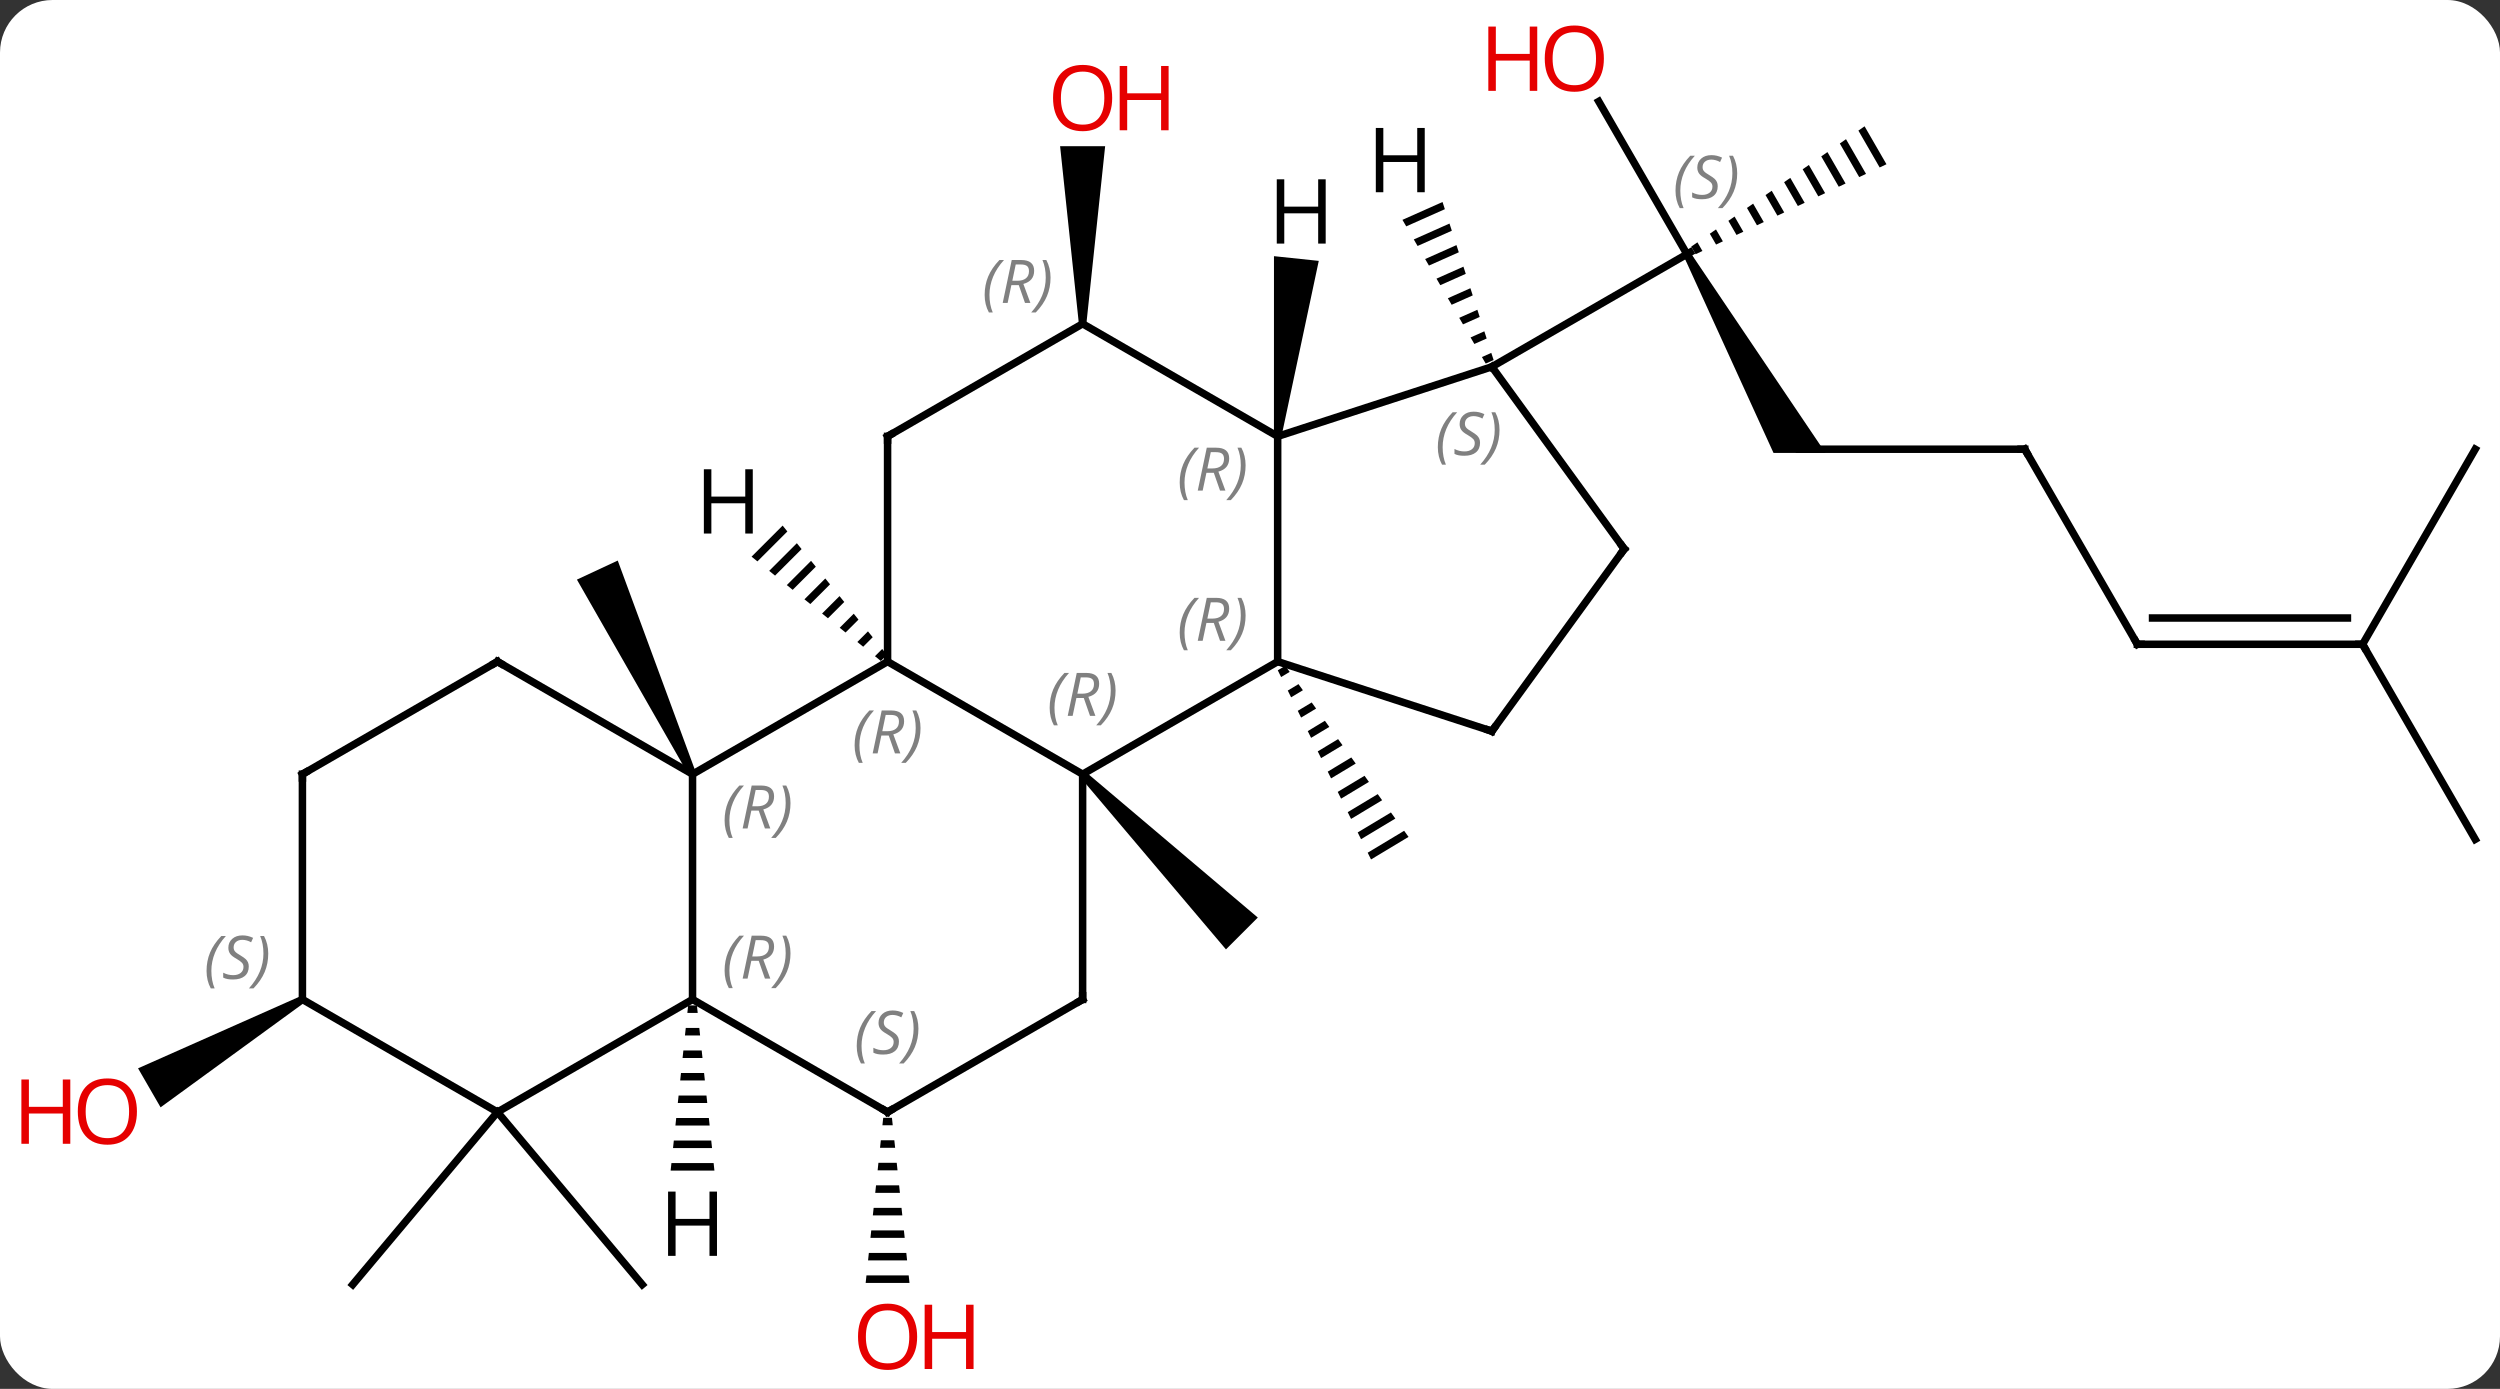 <svg width="333" viewBox="0 0 333 185" style="fill-opacity:1; color-rendering:auto; color-interpolation:auto; text-rendering:auto; stroke:black; stroke-linecap:square; stroke-miterlimit:10; shape-rendering:auto; stroke-opacity:1; fill:black; stroke-dasharray:none; font-weight:normal; stroke-width:1; font-family:'Open Sans'; font-style:normal; stroke-linejoin:miter; font-size:12; stroke-dashoffset:0; image-rendering:auto;" height="185" class="cas-substance-image" xmlns:xlink="http://www.w3.org/1999/xlink" xmlns="http://www.w3.org/2000/svg"><rect x="0" y="0" width="333" height="185" fill="#333333" stroke="none"/><svg class="cas-substance-single-component"><rect y="0" x="0" width="333" stroke="none" ry="7" rx="7" height="185" fill="white" class="cas-substance-group"/><svg y="0" x="0" width="333" viewBox="0 0 333 185" style="fill:black;" height="185" class="cas-substance-single-component-image"><svg><g><g transform="translate(172,93)" style="text-rendering:geometricPrecision; color-rendering:optimizeQuality; color-interpolation:linearRGB; stroke-linecap:butt; image-rendering:optimizeQuality;"><path style="stroke:none;" d="M-28.149 10.479 L-27.441 9.771 L-4.461 29.217 L-8.703 33.459 Z"/><path style="stroke:none;" d="M-0.8 -4.318 L-1.8 -3.717 L-1.8 -3.717 L-1.356 -2.817 L-1.356 -2.817 L-0.213 -3.504 L-0.213 -3.504 L-0.8 -4.318 ZM0.959 -1.876 L-0.469 -1.017 L-0.469 -1.017 L-0.025 -0.117 L-0.025 -0.117 L1.546 -1.062 L1.546 -1.062 L0.959 -1.876 ZM2.718 0.566 L0.862 1.683 L0.862 1.683 L1.305 2.583 L1.305 2.583 L3.305 1.38 L3.305 1.38 L2.718 0.566 ZM4.477 3.008 L2.192 4.382 L2.192 4.382 L2.636 5.282 L2.636 5.282 L5.064 3.822 L5.064 3.822 L4.477 3.008 ZM6.236 5.45 L3.523 7.082 L3.523 7.082 L3.967 7.982 L3.967 7.982 L6.823 6.264 L6.823 6.264 L6.236 5.45 ZM7.995 7.892 L4.854 9.782 L4.854 9.782 L5.297 10.681 L5.297 10.681 L8.582 8.706 L8.582 8.706 L7.995 7.892 ZM9.754 10.334 L6.184 12.481 L6.184 12.481 L6.628 13.381 L6.628 13.381 L10.341 11.148 L10.341 11.148 L9.754 10.334 ZM11.513 12.776 L7.515 15.181 L7.959 16.081 L7.959 16.081 L12.1 13.59 L12.1 13.59 L11.513 12.776 ZM13.272 15.218 L8.846 17.881 L8.846 17.881 L9.289 18.78 L9.289 18.78 L13.859 16.032 L13.859 16.032 L13.272 15.218 ZM15.031 17.66 L10.176 20.58 L10.62 21.48 L10.62 21.48 L15.618 18.474 L15.618 18.474 L15.031 17.66 Z"/><path style="stroke:none;" d="M-79.302 9.914 L-80.208 10.336 L-95.155 -15.796 L-89.717 -18.332 Z"/><path style="stroke:none;" d="M-54.356 55.887 L-54.462 56.887 L-53.088 56.887 L-53.194 55.887 ZM-54.675 58.887 L-54.781 59.887 L-52.769 59.887 L-52.875 58.887 ZM-54.994 61.887 L-55.1 62.887 L-52.45 62.887 L-52.556 61.887 ZM-55.312 64.887 L-55.419 65.887 L-52.131 65.887 L-52.238 64.887 ZM-55.631 67.887 L-55.738 68.887 L-51.812 68.887 L-51.919 67.887 ZM-55.95 70.887 L-56.056 71.887 L-51.494 71.887 L-51.6 70.887 ZM-56.269 73.887 L-56.375 74.887 L-51.175 74.887 L-51.281 73.887 ZM-56.588 76.887 L-56.694 77.887 L-50.856 77.887 L-50.962 76.887 Z"/><path style="stroke:none;" d="M52.265 -58.895 L53.131 -59.395 L71.162 -32.665 L64.234 -32.665 Z"/><path style="stroke:none;" d="M76.362 -76.177 L75.538 -75.605 L75.538 -75.605 L78.369 -70.694 L78.369 -70.694 L79.277 -71.122 L76.362 -76.177 ZM73.888 -74.46 L73.064 -73.887 L75.645 -69.41 L76.553 -69.838 L76.553 -69.838 L73.888 -74.46 ZM71.415 -72.743 L70.59 -72.17 L70.59 -72.17 L72.922 -68.127 L72.922 -68.127 L73.83 -68.555 L73.83 -68.555 L71.415 -72.743 ZM68.941 -71.025 L68.116 -70.453 L68.116 -70.453 L70.198 -66.843 L70.198 -66.843 L71.106 -67.271 L71.106 -67.271 L68.941 -71.025 ZM66.467 -69.308 L65.642 -68.736 L65.642 -68.736 L67.474 -65.559 L67.474 -65.559 L68.382 -65.987 L66.467 -69.308 ZM63.993 -67.591 L63.168 -67.019 L63.168 -67.019 L64.751 -64.275 L65.658 -64.703 L63.993 -67.591 ZM61.519 -65.874 L60.694 -65.302 L60.694 -65.302 L62.027 -62.991 L62.027 -62.991 L62.935 -63.419 L62.935 -63.419 L61.519 -65.874 ZM59.045 -64.157 L58.22 -63.585 L58.22 -63.585 L59.303 -61.707 L59.303 -61.707 L60.211 -62.135 L60.211 -62.135 L59.045 -64.157 ZM56.571 -62.44 L55.746 -61.867 L55.746 -61.867 L56.579 -60.423 L56.579 -60.423 L57.487 -60.852 L56.571 -62.44 ZM54.097 -60.723 L53.273 -60.15 L53.273 -60.15 L53.855 -59.14 L53.855 -59.14 L54.763 -59.568 L54.763 -59.568 L54.097 -60.723 Z"/><line y2="-79.489" y1="-59.145" x2="40.952" x1="52.698" style="fill:none;"/><line y2="-44.145" y1="-59.145" x2="26.718" x1="52.698" style="fill:none;"/><line y2="-33.165" y1="-33.165" x2="97.698" x1="67.698" style="fill:none;"/><line y2="-7.182" y1="-33.165" x2="112.698" x1="97.698" style="fill:none;"/><line y2="-7.182" y1="-7.182" x2="142.698" x1="112.698" style="fill:none;"/><line y2="-10.682" y1="-10.682" x2="140.677" x1="114.719" style="fill:none;"/><line y2="18.798" y1="-7.182" x2="157.698" x1="142.698" style="fill:none;"/><line y2="-33.165" y1="-7.182" x2="157.698" x1="142.698" style="fill:none;"/><path style="stroke:none;" d="M-27.295 -49.875 L-28.295 -49.875 L-30.795 -73.523 L-24.795 -73.523 Z"/><line y2="55.125" y1="78.108" x2="-105.738" x1="-125.022" style="fill:none;"/><line y2="55.125" y1="78.108" x2="-105.738" x1="-86.454" style="fill:none;"/><path style="stroke:none;" d="M-131.968 39.692 L-131.468 40.558 L-150.611 54.497 L-153.611 49.301 Z"/><line y2="-4.875" y1="10.125" x2="-1.815" x1="-27.795" style="fill:none;"/><line y2="-4.875" y1="10.125" x2="-53.775" x1="-27.795" style="fill:none;"/><line y2="40.125" y1="10.125" x2="-27.795" x1="-27.795" style="fill:none;"/><line y2="-34.875" y1="-4.875" x2="-1.815" x1="-1.815" style="fill:none;"/><line y2="4.395" y1="-4.875" x2="26.718" x1="-1.815" style="fill:none;"/><line y2="10.125" y1="-4.875" x2="-79.755" x1="-53.775" style="fill:none;"/><line y2="-34.875" y1="-4.875" x2="-53.775" x1="-53.775" style="fill:none;"/><line y2="55.125" y1="40.125" x2="-53.775" x1="-27.795" style="fill:none;"/><line y2="-44.145" y1="-34.875" x2="26.718" x1="-1.815" style="fill:none;"/><line y2="-49.875" y1="-34.875" x2="-27.795" x1="-1.815" style="fill:none;"/><line y2="-19.875" y1="4.395" x2="44.352" x1="26.718" style="fill:none;"/><line y2="40.125" y1="10.125" x2="-79.755" x1="-79.755" style="fill:none;"/><line y2="-4.875" y1="10.125" x2="-105.738" x1="-79.755" style="fill:none;"/><line y2="-49.875" y1="-34.875" x2="-27.795" x1="-53.775" style="fill:none;"/><line y2="40.125" y1="55.125" x2="-79.755" x1="-53.775" style="fill:none;"/><line y2="-19.875" y1="-44.145" x2="44.352" x1="26.718" style="fill:none;"/><line y2="55.125" y1="40.125" x2="-105.738" x1="-79.755" style="fill:none;"/><line y2="10.125" y1="-4.875" x2="-131.718" x1="-105.738" style="fill:none;"/><line y2="40.125" y1="55.125" x2="-131.718" x1="-105.738" style="fill:none;"/><line y2="40.125" y1="10.125" x2="-131.718" x1="-131.718" style="fill:none;"/><path style="stroke:none;" d="M-67.755 -22.992 L-71.892 -18.855 L-71.11 -18.223 L-67.123 -22.21 L-67.123 -22.21 L-67.755 -22.992 ZM-65.86 -20.644 L-69.544 -16.96 L-68.762 -16.329 L-65.229 -19.862 L-65.229 -19.862 L-65.86 -20.644 ZM-63.966 -18.296 L-67.196 -15.066 L-66.414 -14.434 L-63.334 -17.514 L-63.966 -18.296 ZM-62.071 -15.948 L-64.848 -13.171 L-64.066 -12.54 L-61.44 -15.166 L-62.071 -15.948 ZM-60.176 -13.6 L-62.5 -11.277 L-61.718 -10.645 L-59.545 -12.818 L-60.176 -13.6 ZM-58.282 -11.252 L-60.152 -9.382 L-60.152 -9.382 L-59.37 -8.75 L-57.65 -10.47 L-58.282 -11.252 ZM-56.387 -8.904 L-57.804 -7.487 L-57.022 -6.856 L-55.756 -8.121 L-56.387 -8.904 ZM-54.493 -6.556 L-55.456 -5.593 L-54.673 -4.961 L-53.861 -5.774 L-54.493 -6.556 Z"/><path style="stroke:none;" d="M-1.318 -34.823 L-2.312 -34.927 L-2.307 -58.879 L3.66 -58.251 Z"/><path style="stroke:none;" d="M20.145 -66.094 L14.805 -63.717 L14.805 -63.717 L15.309 -62.847 L15.309 -62.847 L20.455 -65.137 L20.455 -65.137 L20.145 -66.094 ZM21.073 -63.223 L16.317 -61.106 L16.317 -61.106 L16.821 -60.236 L16.821 -60.236 L21.383 -62.267 L21.383 -62.267 L21.073 -63.223 ZM22.001 -60.353 L17.83 -58.496 L18.334 -57.626 L18.334 -57.626 L22.311 -59.396 L22.311 -59.396 L22.001 -60.353 ZM22.929 -57.482 L19.342 -55.885 L19.342 -55.885 L19.846 -55.015 L23.239 -56.525 L23.239 -56.525 L22.929 -57.482 ZM23.857 -54.611 L20.855 -53.274 L20.855 -53.274 L21.359 -52.404 L24.167 -53.654 L24.167 -53.654 L23.857 -54.611 ZM24.785 -51.74 L22.367 -50.664 L22.367 -50.664 L22.871 -49.793 L25.095 -50.783 L25.095 -50.783 L24.785 -51.74 ZM25.713 -48.869 L23.879 -48.053 L23.879 -48.053 L24.384 -47.183 L24.384 -47.183 L26.023 -47.912 L26.023 -47.912 L25.713 -48.869 ZM26.641 -45.998 L25.392 -45.442 L25.392 -45.442 L25.896 -44.572 L25.896 -44.572 L26.951 -45.041 L26.951 -45.041 L26.641 -45.998 Z"/><path style="stroke:none;" d="M-80.339 40.922 L-80.445 41.922 L-79.065 41.922 L-79.171 40.922 ZM-80.657 43.922 L-80.763 44.922 L-78.747 44.922 L-78.853 43.922 ZM-80.975 46.922 L-81.081 47.922 L-78.429 47.922 L-78.535 46.922 ZM-81.293 49.922 L-81.399 50.922 L-78.111 50.922 L-78.217 49.922 ZM-81.611 52.922 L-81.717 53.922 L-77.793 53.922 L-77.899 52.922 ZM-81.929 55.922 L-82.035 56.922 L-77.475 56.922 L-77.581 55.922 ZM-82.247 58.922 L-82.353 59.922 L-77.157 59.922 L-77.263 58.922 ZM-82.565 61.922 L-82.671 62.922 L-76.839 62.922 L-76.945 61.922 Z"/></g><g transform="translate(172,93)" style="fill:rgb(230,0,0); text-rendering:geometricPrecision; color-rendering:optimizeQuality; image-rendering:optimizeQuality; font-family:'Open Sans'; stroke:rgb(230,0,0); color-interpolation:linearRGB;"><path style="stroke:none;" d="M-49.837 85.055 Q-49.837 87.117 -50.877 88.297 Q-51.916 89.477 -53.759 89.477 Q-55.65 89.477 -56.681 88.312 Q-57.712 87.148 -57.712 85.039 Q-57.712 82.945 -56.681 81.797 Q-55.65 80.648 -53.759 80.648 Q-51.9 80.648 -50.869 81.82 Q-49.837 82.992 -49.837 85.055 ZM-56.666 85.055 Q-56.666 86.789 -55.923 87.695 Q-55.181 88.602 -53.759 88.602 Q-52.337 88.602 -51.611 87.703 Q-50.884 86.805 -50.884 85.055 Q-50.884 83.32 -51.611 82.43 Q-52.337 81.539 -53.759 81.539 Q-55.181 81.539 -55.923 82.438 Q-56.666 83.336 -56.666 85.055 Z"/><path style="stroke:none;" d="M-42.322 89.352 L-43.322 89.352 L-43.322 85.32 L-47.837 85.32 L-47.837 89.352 L-48.837 89.352 L-48.837 80.789 L-47.837 80.789 L-47.837 84.43 L-43.322 84.43 L-43.322 80.789 L-42.322 80.789 L-42.322 89.352 Z"/></g><g transform="translate(172,93)" style="stroke-linecap:butt; text-rendering:geometricPrecision; color-rendering:optimizeQuality; image-rendering:optimizeQuality; font-family:'Open Sans'; color-interpolation:linearRGB; stroke-miterlimit:5;"><path style="fill:none;" d="M53.131 -59.395 L52.698 -59.145 L52.948 -58.712"/></g><g transform="translate(172,93)" style="stroke-linecap:butt; font-size:8.4px; fill:gray; text-rendering:geometricPrecision; image-rendering:optimizeQuality; color-rendering:optimizeQuality; font-family:'Open Sans'; font-style:italic; stroke:gray; color-interpolation:linearRGB; stroke-miterlimit:5;"><path style="stroke:none;" d="M51.178 -67.601 Q51.178 -68.929 51.646 -70.054 Q52.115 -71.179 53.146 -72.257 L53.756 -72.257 Q52.787 -71.195 52.303 -70.023 Q51.818 -68.851 51.818 -67.617 Q51.818 -66.289 52.256 -65.273 L51.74 -65.273 Q51.178 -66.304 51.178 -67.601 ZM56.8 -68.195 Q56.8 -67.367 56.253 -66.914 Q55.706 -66.46 54.706 -66.46 Q54.3 -66.46 53.988 -66.515 Q53.675 -66.57 53.394 -66.71 L53.394 -67.367 Q54.019 -67.039 54.722 -67.039 Q55.347 -67.039 55.722 -67.335 Q56.097 -67.632 56.097 -68.148 Q56.097 -68.46 55.894 -68.687 Q55.691 -68.914 55.128 -69.242 Q54.535 -69.57 54.308 -69.898 Q54.081 -70.226 54.081 -70.679 Q54.081 -71.414 54.597 -71.875 Q55.113 -72.335 55.956 -72.335 Q56.331 -72.335 56.667 -72.257 Q57.003 -72.179 57.378 -72.007 L57.113 -71.414 Q56.863 -71.57 56.542 -71.656 Q56.222 -71.742 55.956 -71.742 Q55.425 -71.742 55.105 -71.468 Q54.785 -71.195 54.785 -70.726 Q54.785 -70.523 54.855 -70.375 Q54.925 -70.226 55.066 -70.093 Q55.206 -69.96 55.628 -69.71 Q56.191 -69.367 56.394 -69.171 Q56.597 -68.976 56.699 -68.742 Q56.8 -68.507 56.8 -68.195 ZM59.395 -69.914 Q59.395 -68.585 58.918 -67.453 Q58.441 -66.32 57.426 -65.273 L56.816 -65.273 Q58.754 -67.429 58.754 -69.914 Q58.754 -71.242 58.316 -72.257 L58.832 -72.257 Q59.395 -71.195 59.395 -69.914 Z"/></g><g transform="translate(172,93)" style="stroke-linecap:butt; fill:rgb(230,0,0); text-rendering:geometricPrecision; color-rendering:optimizeQuality; image-rendering:optimizeQuality; font-family:'Open Sans'; stroke:rgb(230,0,0); color-interpolation:linearRGB; stroke-miterlimit:5;"><path style="stroke:none;" d="M41.636 -85.195 Q41.636 -83.133 40.596 -81.953 Q39.557 -80.773 37.714 -80.773 Q35.823 -80.773 34.792 -81.938 Q33.761 -83.102 33.761 -85.211 Q33.761 -87.305 34.792 -88.453 Q35.823 -89.602 37.714 -89.602 Q39.573 -89.602 40.604 -88.43 Q41.636 -87.258 41.636 -85.195 ZM34.807 -85.195 Q34.807 -83.461 35.55 -82.555 Q36.292 -81.648 37.714 -81.648 Q39.136 -81.648 39.862 -82.547 Q40.589 -83.445 40.589 -85.195 Q40.589 -86.93 39.862 -87.82 Q39.136 -88.711 37.714 -88.711 Q36.292 -88.711 35.55 -87.812 Q34.807 -86.914 34.807 -85.195 Z"/><path style="stroke:none;" d="M32.761 -80.898 L31.761 -80.898 L31.761 -84.93 L27.245 -84.93 L27.245 -80.898 L26.245 -80.898 L26.245 -89.461 L27.245 -89.461 L27.245 -85.82 L31.761 -85.82 L31.761 -89.461 L32.761 -89.461 L32.761 -80.898 Z"/><path style="fill:none; stroke:black;" d="M97.198 -33.165 L97.698 -33.165 L97.948 -32.732"/><path style="fill:none; stroke:black;" d="M112.448 -7.615 L112.698 -7.182 L113.198 -7.182"/><path style="fill:none; stroke:black;" d="M142.198 -7.182 L142.698 -7.182 L142.948 -6.749"/><path style="stroke:none;" d="M-23.858 -79.945 Q-23.858 -77.883 -24.897 -76.703 Q-25.936 -75.523 -27.779 -75.523 Q-29.67 -75.523 -30.701 -76.688 Q-31.733 -77.852 -31.733 -79.961 Q-31.733 -82.055 -30.701 -83.203 Q-29.67 -84.352 -27.779 -84.352 Q-25.92 -84.352 -24.889 -83.18 Q-23.858 -82.008 -23.858 -79.945 ZM-30.686 -79.945 Q-30.686 -78.211 -29.943 -77.305 Q-29.201 -76.398 -27.779 -76.398 Q-26.358 -76.398 -25.631 -77.297 Q-24.904 -78.195 -24.904 -79.945 Q-24.904 -81.68 -25.631 -82.57 Q-26.358 -83.461 -27.779 -83.461 Q-29.201 -83.461 -29.943 -82.562 Q-30.686 -81.664 -30.686 -79.945 Z"/><path style="stroke:none;" d="M-16.342 -75.648 L-17.342 -75.648 L-17.342 -79.68 L-21.858 -79.68 L-21.858 -75.648 L-22.858 -75.648 L-22.858 -84.211 L-21.858 -84.211 L-21.858 -80.57 L-17.342 -80.57 L-17.342 -84.211 L-16.342 -84.211 L-16.342 -75.648 Z"/><path style="stroke:none;" d="M-153.761 55.055 Q-153.761 57.117 -154.8 58.297 Q-155.839 59.477 -157.682 59.477 Q-159.573 59.477 -160.604 58.312 Q-161.636 57.148 -161.636 55.039 Q-161.636 52.945 -160.604 51.797 Q-159.573 50.648 -157.682 50.648 Q-155.823 50.648 -154.792 51.82 Q-153.761 52.992 -153.761 55.055 ZM-160.589 55.055 Q-160.589 56.789 -159.846 57.695 Q-159.104 58.602 -157.682 58.602 Q-156.261 58.602 -155.534 57.703 Q-154.807 56.805 -154.807 55.055 Q-154.807 53.32 -155.534 52.43 Q-156.261 51.539 -157.682 51.539 Q-159.104 51.539 -159.846 52.438 Q-160.589 53.336 -160.589 55.055 Z"/><path style="stroke:none;" d="M-162.636 59.352 L-163.636 59.352 L-163.636 55.32 L-168.151 55.32 L-168.151 59.352 L-169.151 59.352 L-169.151 50.789 L-168.151 50.789 L-168.151 54.43 L-163.636 54.43 L-163.636 50.789 L-162.636 50.789 L-162.636 59.352 Z"/></g><g transform="translate(172,93)" style="stroke-linecap:butt; font-size:8.4px; fill:gray; text-rendering:geometricPrecision; image-rendering:optimizeQuality; color-rendering:optimizeQuality; font-family:'Open Sans'; font-style:italic; stroke:gray; color-interpolation:linearRGB; stroke-miterlimit:5;"><path style="stroke:none;" d="M-32.184 1.289 Q-32.184 -0.039 -31.715 -1.164 Q-31.246 -2.289 -30.215 -3.367 L-29.605 -3.367 Q-30.574 -2.305 -31.059 -1.133 Q-31.543 0.039 -31.543 1.273 Q-31.543 2.602 -31.105 3.617 L-31.621 3.617 Q-32.184 2.586 -32.184 1.289 ZM-28.624 -0.023 L-29.124 2.352 L-29.78 2.352 L-28.577 -3.367 L-27.327 -3.367 Q-25.592 -3.367 -25.592 -1.93 Q-25.592 -0.57 -27.03 -0.18 L-26.092 2.352 L-26.811 2.352 L-27.639 -0.023 L-28.624 -0.023 ZM-28.046 -2.773 Q-28.436 -0.852 -28.499 -0.602 L-27.842 -0.602 Q-27.092 -0.602 -26.686 -0.93 Q-26.28 -1.258 -26.28 -1.883 Q-26.28 -2.352 -26.538 -2.562 Q-26.796 -2.773 -27.389 -2.773 L-28.046 -2.773 ZM-23.406 -1.023 Q-23.406 0.305 -23.883 1.438 Q-24.36 2.57 -25.375 3.617 L-25.985 3.617 Q-24.047 1.461 -24.047 -1.023 Q-24.047 -2.352 -24.485 -3.367 L-23.969 -3.367 Q-23.406 -2.305 -23.406 -1.023 Z"/><path style="stroke:none;" d="M-14.864 -8.711 Q-14.864 -10.039 -14.395 -11.164 Q-13.926 -12.289 -12.895 -13.367 L-12.286 -13.367 Q-13.255 -12.305 -13.739 -11.133 Q-14.223 -9.961 -14.223 -8.726 Q-14.223 -7.398 -13.786 -6.383 L-14.301 -6.383 Q-14.864 -7.414 -14.864 -8.711 ZM-11.304 -10.023 L-11.804 -7.648 L-12.46 -7.648 L-11.257 -13.367 L-10.007 -13.367 Q-8.273 -13.367 -8.273 -11.93 Q-8.273 -10.57 -9.71 -10.18 L-8.773 -7.648 L-9.491 -7.648 L-10.319 -10.023 L-11.304 -10.023 ZM-10.726 -12.773 Q-11.116 -10.851 -11.179 -10.601 L-10.523 -10.601 Q-9.773 -10.601 -9.366 -10.93 Q-8.96 -11.258 -8.96 -11.883 Q-8.96 -12.351 -9.218 -12.562 Q-9.476 -12.773 -10.069 -12.773 L-10.726 -12.773 ZM-6.087 -11.023 Q-6.087 -9.695 -6.563 -8.562 Q-7.04 -7.43 -8.055 -6.383 L-8.665 -6.383 Q-6.727 -8.539 -6.727 -11.023 Q-6.727 -12.351 -7.165 -13.367 L-6.649 -13.367 Q-6.087 -12.305 -6.087 -11.023 Z"/><path style="stroke:none;" d="M-58.164 6.289 Q-58.164 4.961 -57.695 3.836 Q-57.226 2.711 -56.195 1.633 L-55.586 1.633 Q-56.554 2.695 -57.039 3.867 Q-57.523 5.039 -57.523 6.273 Q-57.523 7.602 -57.086 8.617 L-57.601 8.617 Q-58.164 7.586 -58.164 6.289 ZM-54.604 4.977 L-55.104 7.352 L-55.76 7.352 L-54.557 1.633 L-53.307 1.633 Q-51.572 1.633 -51.572 3.07 Q-51.572 4.43 -53.01 4.82 L-52.072 7.352 L-52.791 7.352 L-53.619 4.977 L-54.604 4.977 ZM-54.026 2.227 Q-54.416 4.148 -54.479 4.398 L-53.822 4.398 Q-53.072 4.398 -52.666 4.07 Q-52.26 3.742 -52.26 3.117 Q-52.26 2.648 -52.518 2.438 Q-52.776 2.227 -53.369 2.227 L-54.026 2.227 ZM-49.386 3.977 Q-49.386 5.305 -49.863 6.438 Q-50.34 7.57 -51.355 8.617 L-51.965 8.617 Q-50.027 6.461 -50.027 3.977 Q-50.027 2.648 -50.465 1.633 L-49.949 1.633 Q-49.386 2.695 -49.386 3.977 Z"/><path style="fill:none; stroke:black;" d="M-27.795 39.625 L-27.795 40.125 L-28.228 40.375"/><path style="stroke:none;" d="M-14.864 -28.711 Q-14.864 -30.039 -14.395 -31.164 Q-13.926 -32.289 -12.895 -33.367 L-12.286 -33.367 Q-13.255 -32.305 -13.739 -31.133 Q-14.223 -29.961 -14.223 -28.727 Q-14.223 -27.398 -13.786 -26.383 L-14.301 -26.383 Q-14.864 -27.414 -14.864 -28.711 ZM-11.304 -30.023 L-11.804 -27.648 L-12.46 -27.648 L-11.257 -33.367 L-10.007 -33.367 Q-8.273 -33.367 -8.273 -31.93 Q-8.273 -30.57 -9.71 -30.18 L-8.773 -27.648 L-9.491 -27.648 L-10.319 -30.023 L-11.304 -30.023 ZM-10.726 -32.773 Q-11.116 -30.852 -11.179 -30.602 L-10.523 -30.602 Q-9.773 -30.602 -9.366 -30.93 Q-8.96 -31.258 -8.96 -31.883 Q-8.96 -32.352 -9.218 -32.563 Q-9.476 -32.773 -10.069 -32.773 L-10.726 -32.773 ZM-6.087 -31.023 Q-6.087 -29.695 -6.563 -28.563 Q-7.04 -27.43 -8.055 -26.383 L-8.665 -26.383 Q-6.727 -28.539 -6.727 -31.023 Q-6.727 -32.352 -7.165 -33.367 L-6.649 -33.367 Q-6.087 -32.305 -6.087 -31.023 Z"/><path style="fill:none; stroke:black;" d="M26.242 4.24 L26.718 4.395 L27.012 3.99"/><path style="stroke:none;" d="M-75.483 16.289 Q-75.483 14.961 -75.015 13.836 Q-74.546 12.711 -73.515 11.633 L-72.905 11.633 Q-73.874 12.695 -74.358 13.867 Q-74.843 15.039 -74.843 16.273 Q-74.843 17.602 -74.405 18.617 L-74.921 18.617 Q-75.483 17.586 -75.483 16.289 ZM-71.923 14.976 L-72.423 17.352 L-73.079 17.352 L-71.876 11.633 L-70.626 11.633 Q-68.892 11.633 -68.892 13.07 Q-68.892 14.43 -70.329 14.82 L-69.392 17.352 L-70.111 17.352 L-70.939 14.976 L-71.923 14.976 ZM-71.345 12.226 Q-71.736 14.148 -71.798 14.398 L-71.142 14.398 Q-70.392 14.398 -69.986 14.07 Q-69.579 13.742 -69.579 13.117 Q-69.579 12.648 -69.837 12.437 Q-70.095 12.226 -70.689 12.226 L-71.345 12.226 ZM-66.706 13.976 Q-66.706 15.305 -67.183 16.437 Q-67.659 17.57 -68.675 18.617 L-69.284 18.617 Q-67.347 16.461 -67.347 13.976 Q-67.347 12.648 -67.784 11.633 L-67.269 11.633 Q-66.706 12.695 -66.706 13.976 Z"/><path style="fill:none; stroke:black;" d="M-53.775 -34.375 L-53.775 -34.875 L-53.342 -35.125"/><path style="fill:none; stroke:black;" d="M-53.342 54.875 L-53.775 55.125 L-54.208 54.875"/><path style="stroke:none;" d="M-57.883 46.328 Q-57.883 45 -57.415 43.875 Q-56.946 42.75 -55.915 41.672 L-55.305 41.672 Q-56.274 42.734 -56.758 43.906 Q-57.243 45.078 -57.243 46.312 Q-57.243 47.641 -56.805 48.656 L-57.321 48.656 Q-57.883 47.625 -57.883 46.328 ZM-52.261 45.734 Q-52.261 46.562 -52.808 47.016 Q-53.355 47.469 -54.355 47.469 Q-54.761 47.469 -55.074 47.414 Q-55.386 47.359 -55.667 47.219 L-55.667 46.562 Q-55.042 46.891 -54.339 46.891 Q-53.714 46.891 -53.339 46.594 Q-52.964 46.297 -52.964 45.781 Q-52.964 45.469 -53.167 45.242 Q-53.37 45.016 -53.933 44.688 Q-54.527 44.359 -54.753 44.031 Q-54.98 43.703 -54.98 43.25 Q-54.98 42.516 -54.464 42.055 Q-53.949 41.594 -53.105 41.594 Q-52.73 41.594 -52.394 41.672 Q-52.058 41.75 -51.683 41.922 L-51.949 42.516 Q-52.199 42.359 -52.519 42.273 Q-52.839 42.188 -53.105 42.188 Q-53.636 42.188 -53.956 42.461 Q-54.277 42.734 -54.277 43.203 Q-54.277 43.406 -54.206 43.555 Q-54.136 43.703 -53.995 43.836 Q-53.855 43.969 -53.433 44.219 Q-52.87 44.562 -52.667 44.758 Q-52.464 44.953 -52.362 45.188 Q-52.261 45.422 -52.261 45.734 ZM-49.666 44.016 Q-49.666 45.344 -50.143 46.477 Q-50.62 47.609 -51.635 48.656 L-52.245 48.656 Q-50.307 46.5 -50.307 44.016 Q-50.307 42.688 -50.745 41.672 L-50.229 41.672 Q-49.666 42.734 -49.666 44.016 Z"/><path style="stroke:none;" d="M19.519 -33.431 Q19.519 -34.759 19.988 -35.884 Q20.457 -37.009 21.488 -38.088 L22.097 -38.088 Q21.129 -37.025 20.644 -35.853 Q20.16 -34.681 20.16 -33.447 Q20.16 -32.119 20.597 -31.103 L20.082 -31.103 Q19.519 -32.134 19.519 -33.431 ZM25.142 -34.025 Q25.142 -33.197 24.595 -32.744 Q24.048 -32.291 23.048 -32.291 Q22.642 -32.291 22.329 -32.345 Q22.017 -32.4 21.736 -32.541 L21.736 -33.197 Q22.361 -32.869 23.064 -32.869 Q23.689 -32.869 24.064 -33.166 Q24.439 -33.463 24.439 -33.978 Q24.439 -34.291 24.236 -34.517 Q24.032 -34.744 23.47 -35.072 Q22.876 -35.4 22.65 -35.728 Q22.423 -36.056 22.423 -36.509 Q22.423 -37.244 22.939 -37.705 Q23.454 -38.166 24.298 -38.166 Q24.673 -38.166 25.009 -38.088 Q25.345 -38.009 25.72 -37.838 L25.454 -37.244 Q25.204 -37.4 24.884 -37.486 Q24.564 -37.572 24.298 -37.572 Q23.767 -37.572 23.447 -37.298 Q23.126 -37.025 23.126 -36.556 Q23.126 -36.353 23.197 -36.205 Q23.267 -36.056 23.407 -35.923 Q23.548 -35.791 23.97 -35.541 Q24.532 -35.197 24.736 -35.002 Q24.939 -34.806 25.04 -34.572 Q25.142 -34.338 25.142 -34.025 ZM27.736 -35.744 Q27.736 -34.416 27.26 -33.283 Q26.783 -32.15 25.768 -31.103 L25.158 -31.103 Q27.096 -33.259 27.096 -35.744 Q27.096 -37.072 26.658 -38.088 L27.174 -38.088 Q27.736 -37.025 27.736 -35.744 Z"/><path style="stroke:none;" d="M-40.844 -53.711 Q-40.844 -55.039 -40.375 -56.164 Q-39.906 -57.289 -38.875 -58.367 L-38.266 -58.367 Q-39.234 -57.305 -39.719 -56.133 Q-40.203 -54.961 -40.203 -53.727 Q-40.203 -52.398 -39.766 -51.383 L-40.281 -51.383 Q-40.844 -52.414 -40.844 -53.711 ZM-37.284 -55.023 L-37.784 -52.648 L-38.44 -52.648 L-37.237 -58.367 L-35.987 -58.367 Q-34.252 -58.367 -34.252 -56.93 Q-34.252 -55.57 -35.69 -55.18 L-34.752 -52.648 L-35.471 -52.648 L-36.299 -55.023 L-37.284 -55.023 ZM-36.706 -57.773 Q-37.096 -55.852 -37.159 -55.602 L-36.502 -55.602 Q-35.752 -55.602 -35.346 -55.93 Q-34.94 -56.258 -34.94 -56.883 Q-34.94 -57.352 -35.198 -57.563 Q-35.456 -57.773 -36.049 -57.773 L-36.706 -57.773 ZM-32.067 -56.023 Q-32.067 -54.695 -32.543 -53.563 Q-33.02 -52.43 -34.035 -51.383 L-34.645 -51.383 Q-32.707 -53.539 -32.707 -56.023 Q-32.707 -57.352 -33.145 -58.367 L-32.629 -58.367 Q-32.067 -57.305 -32.067 -56.023 Z"/><path style="fill:none; stroke:black;" d="M44.058 -19.471 L44.352 -19.875 L44.058 -20.279"/><path style="stroke:none;" d="M-75.483 36.289 Q-75.483 34.961 -75.015 33.836 Q-74.546 32.711 -73.515 31.633 L-72.905 31.633 Q-73.874 32.695 -74.358 33.867 Q-74.843 35.039 -74.843 36.273 Q-74.843 37.602 -74.405 38.617 L-74.921 38.617 Q-75.483 37.586 -75.483 36.289 ZM-71.923 34.977 L-72.423 37.352 L-73.079 37.352 L-71.876 31.633 L-70.626 31.633 Q-68.892 31.633 -68.892 33.07 Q-68.892 34.43 -70.329 34.82 L-69.392 37.352 L-70.111 37.352 L-70.939 34.977 L-71.923 34.977 ZM-71.345 32.227 Q-71.736 34.148 -71.798 34.398 L-71.142 34.398 Q-70.392 34.398 -69.986 34.07 Q-69.579 33.742 -69.579 33.117 Q-69.579 32.648 -69.837 32.438 Q-70.095 32.227 -70.689 32.227 L-71.345 32.227 ZM-66.706 33.977 Q-66.706 35.305 -67.183 36.438 Q-67.659 37.57 -68.675 38.617 L-69.284 38.617 Q-67.347 36.461 -67.347 33.977 Q-67.347 32.648 -67.784 31.633 L-67.269 31.633 Q-66.706 32.695 -66.706 33.977 Z"/><path style="fill:none; stroke:black;" d="M-105.305 -4.625 L-105.738 -4.875 L-106.171 -4.625"/><path style="fill:none; stroke:black;" d="M-131.285 9.875 L-131.718 10.125 L-131.718 10.625"/><path style="stroke:none;" d="M-144.487 36.328 Q-144.487 35 -144.018 33.875 Q-143.549 32.75 -142.518 31.672 L-141.909 31.672 Q-142.877 32.734 -143.362 33.906 Q-143.846 35.078 -143.846 36.312 Q-143.846 37.641 -143.409 38.656 L-143.924 38.656 Q-144.487 37.625 -144.487 36.328 ZM-138.864 35.734 Q-138.864 36.562 -139.411 37.016 Q-139.958 37.469 -140.958 37.469 Q-141.364 37.469 -141.677 37.414 Q-141.989 37.359 -142.27 37.219 L-142.27 36.562 Q-141.645 36.891 -140.942 36.891 Q-140.317 36.891 -139.942 36.594 Q-139.567 36.297 -139.567 35.781 Q-139.567 35.469 -139.77 35.242 Q-139.974 35.016 -140.536 34.687 Q-141.13 34.359 -141.356 34.031 Q-141.583 33.703 -141.583 33.25 Q-141.583 32.516 -141.067 32.055 Q-140.552 31.594 -139.708 31.594 Q-139.333 31.594 -138.997 31.672 Q-138.661 31.75 -138.286 31.922 L-138.552 32.516 Q-138.802 32.359 -139.122 32.273 Q-139.442 32.187 -139.708 32.187 Q-140.239 32.187 -140.56 32.461 Q-140.88 32.734 -140.88 33.203 Q-140.88 33.406 -140.81 33.555 Q-140.739 33.703 -140.599 33.836 Q-140.458 33.969 -140.036 34.219 Q-139.474 34.562 -139.27 34.758 Q-139.067 34.953 -138.966 35.187 Q-138.864 35.422 -138.864 35.734 ZM-136.27 34.016 Q-136.27 35.344 -136.746 36.477 Q-137.223 37.609 -138.238 38.656 L-138.848 38.656 Q-136.91 36.5 -136.91 34.016 Q-136.91 32.687 -137.348 31.672 L-136.832 31.672 Q-136.27 32.734 -136.27 34.016 Z"/></g><g transform="translate(172,93)" style="stroke-linecap:butt; text-rendering:geometricPrecision; color-rendering:optimizeQuality; image-rendering:optimizeQuality; font-family:'Open Sans'; color-interpolation:linearRGB; stroke-miterlimit:5;"><path style="stroke:none;" d="M-71.73 -21.932 L-72.73 -21.932 L-72.73 -25.963 L-77.246 -25.963 L-77.246 -21.932 L-78.246 -21.932 L-78.246 -30.494 L-77.246 -30.494 L-77.246 -26.854 L-72.73 -26.854 L-72.73 -30.494 L-71.73 -30.494 L-71.73 -21.932 Z"/><path style="stroke:none;" d="M4.581 -60.554 L3.581 -60.554 L3.581 -64.585 L-0.935 -64.585 L-0.935 -60.554 L-1.935 -60.554 L-1.935 -69.116 L-0.935 -69.116 L-0.935 -65.476 L3.581 -65.476 L3.581 -69.116 L4.581 -69.116 L4.581 -60.554 Z"/><path style="stroke:none;" d="M17.775 -67.394 L16.775 -67.394 L16.775 -71.425 L12.259 -71.425 L12.259 -67.394 L11.259 -67.394 L11.259 -75.956 L12.259 -75.956 L12.259 -72.316 L16.775 -72.316 L16.775 -75.956 L17.775 -75.956 L17.775 -67.394 Z"/><path style="stroke:none;" d="M-76.497 74.281 L-77.497 74.281 L-77.497 70.25 L-82.013 70.25 L-82.013 74.281 L-83.013 74.281 L-83.013 65.719 L-82.013 65.719 L-82.013 69.359 L-77.497 69.359 L-77.497 65.719 L-76.497 65.719 L-76.497 74.281 Z"/></g></g></svg></svg></svg></svg>